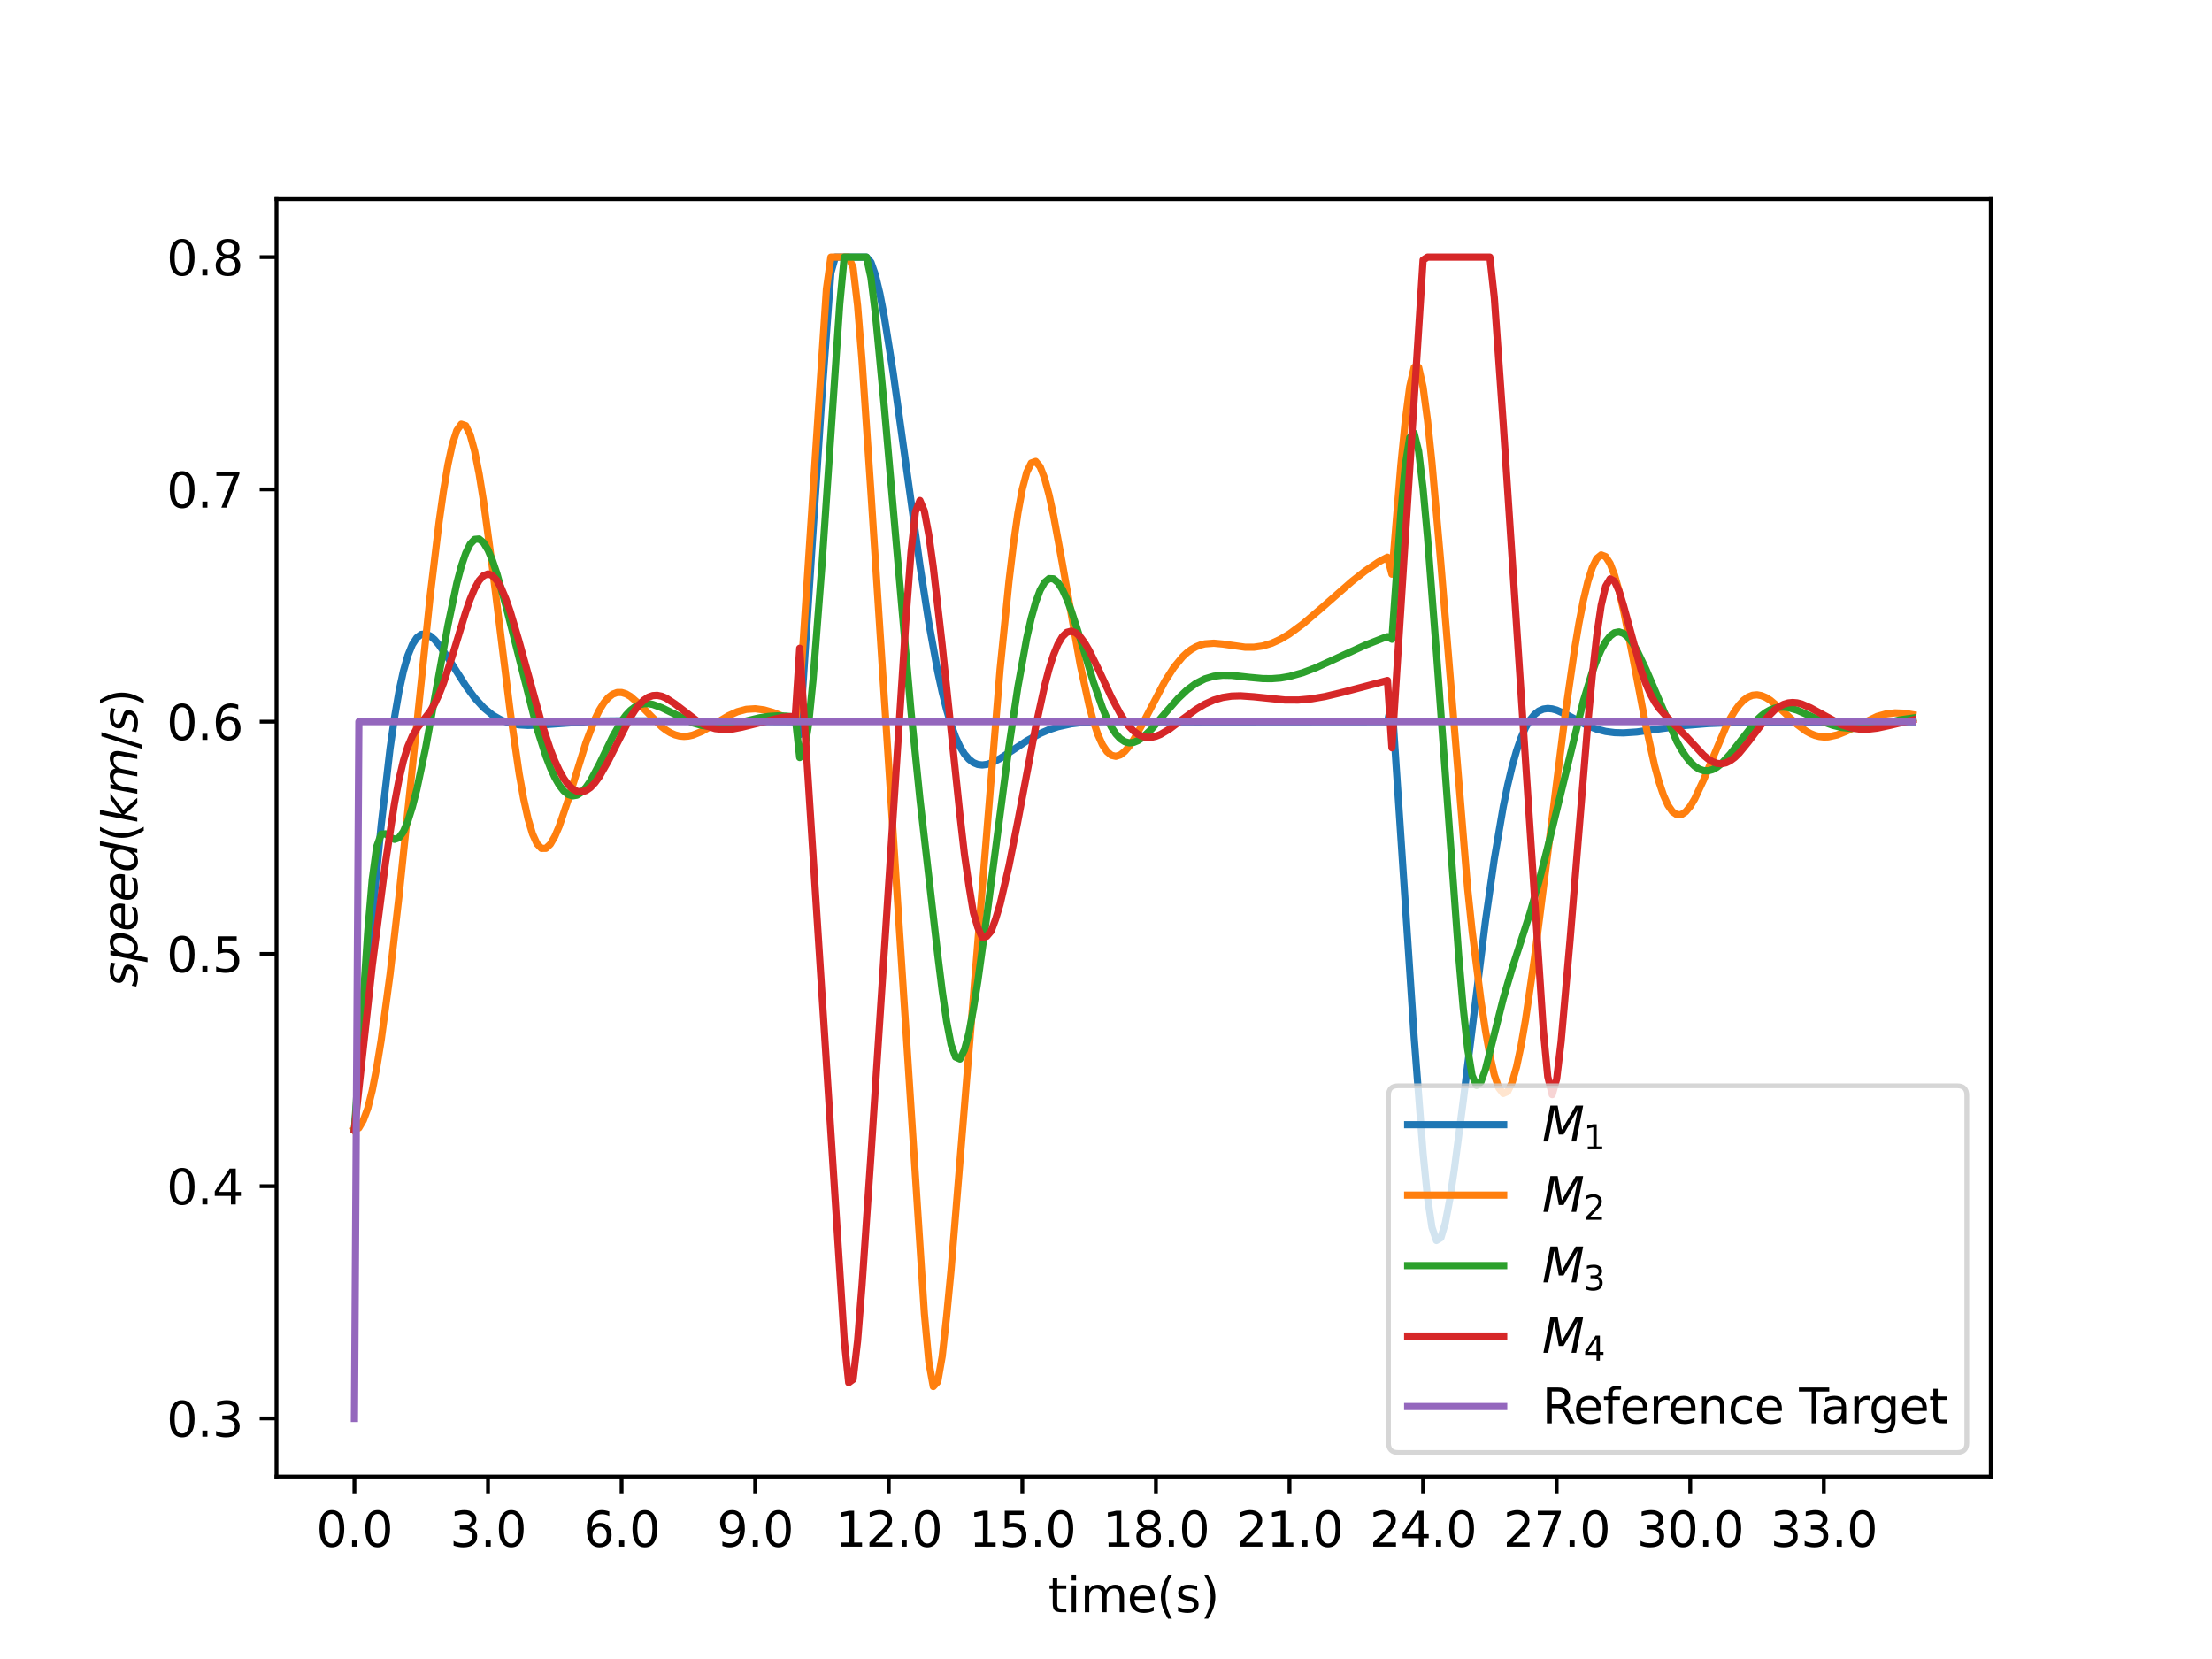 <?xml version="1.0" encoding="utf-8" standalone="no"?>
<!DOCTYPE svg PUBLIC "-//W3C//DTD SVG 1.1//EN"
  "http://www.w3.org/Graphics/SVG/1.1/DTD/svg11.dtd">
<svg xmlns:xlink="http://www.w3.org/1999/xlink" width="460.8pt" height="345.6pt" viewBox="0 0 460.8 345.6" xmlns="http://www.w3.org/2000/svg" version="1.1">
 <defs>
  <style type="text/css">*{stroke-linejoin: round; stroke-linecap: butt}</style>
 </defs>
 <g id="figure_1">
  <g id="patch_1">
   <path d="M 0 345.6 
L 460.8 345.6 
L 460.8 0 
L 0 0 
z
" style="fill: #ffffff"/>
  </g>
  <g id="axes_1">
   <g id="patch_2">
    <path d="M 57.6 307.584 
L 414.72 307.584 
L 414.72 41.472 
L 57.6 41.472 
z
" style="fill: #ffffff"/>
   </g>
   <g id="matplotlib.axis_1">
    <g id="xtick_1">
     <g id="line2d_1">
      <defs>
       <path id="m7078d4c9dd" d="M 0 0 
L 0 3.5 
" style="stroke: #000000; stroke-width: 0.8"/>
      </defs>
      <g>
       <use xlink:href="#m7078d4c9dd" x="73.833" y="307.584" style="stroke: #000000; stroke-width: 0.8"/>
      </g>
     </g>
     <g id="text_1">
      <!-- 0.0 -->
      <g transform="translate(65.881 322.182)scale(0.1 -0.1)">
       <defs>
        <path id="DejaVuSans-30" d="M 2034 4250 
Q 1547 4250 1301 3770 
Q 1056 3291 1056 2328 
Q 1056 1369 1301 889 
Q 1547 409 2034 409 
Q 2525 409 2770 889 
Q 3016 1369 3016 2328 
Q 3016 3291 2770 3770 
Q 2525 4250 2034 4250 
z
M 2034 4750 
Q 2819 4750 3233 4129 
Q 3647 3509 3647 2328 
Q 3647 1150 3233 529 
Q 2819 -91 2034 -91 
Q 1250 -91 836 529 
Q 422 1150 422 2328 
Q 422 3509 836 4129 
Q 1250 4750 2034 4750 
z
" transform="scale(0.016)"/>
        <path id="DejaVuSans-2e" d="M 684 794 
L 1344 794 
L 1344 0 
L 684 0 
L 684 794 
z
" transform="scale(0.016)"/>
       </defs>
       <use xlink:href="#DejaVuSans-30"/>
       <use xlink:href="#DejaVuSans-2e" x="63.623"/>
       <use xlink:href="#DejaVuSans-30" x="95.41"/>
      </g>
     </g>
    </g>
    <g id="xtick_2">
     <g id="line2d_2">
      <g>
       <use xlink:href="#m7078d4c9dd" x="101.66" y="307.584" style="stroke: #000000; stroke-width: 0.8"/>
      </g>
     </g>
     <g id="text_2">
      <!-- 3.0 -->
      <g transform="translate(93.709 322.182)scale(0.1 -0.1)">
       <defs>
        <path id="DejaVuSans-33" d="M 2597 2516 
Q 3050 2419 3304 2112 
Q 3559 1806 3559 1356 
Q 3559 666 3084 287 
Q 2609 -91 1734 -91 
Q 1441 -91 1130 -33 
Q 819 25 488 141 
L 488 750 
Q 750 597 1062 519 
Q 1375 441 1716 441 
Q 2309 441 2620 675 
Q 2931 909 2931 1356 
Q 2931 1769 2642 2001 
Q 2353 2234 1838 2234 
L 1294 2234 
L 1294 2753 
L 1863 2753 
Q 2328 2753 2575 2939 
Q 2822 3125 2822 3475 
Q 2822 3834 2567 4026 
Q 2313 4219 1838 4219 
Q 1578 4219 1281 4162 
Q 984 4106 628 3988 
L 628 4550 
Q 988 4650 1302 4700 
Q 1616 4750 1894 4750 
Q 2613 4750 3031 4423 
Q 3450 4097 3450 3541 
Q 3450 3153 3228 2886 
Q 3006 2619 2597 2516 
z
" transform="scale(0.016)"/>
       </defs>
       <use xlink:href="#DejaVuSans-33"/>
       <use xlink:href="#DejaVuSans-2e" x="63.623"/>
       <use xlink:href="#DejaVuSans-30" x="95.41"/>
      </g>
     </g>
    </g>
    <g id="xtick_3">
     <g id="line2d_3">
      <g>
       <use xlink:href="#m7078d4c9dd" x="129.488" y="307.584" style="stroke: #000000; stroke-width: 0.8"/>
      </g>
     </g>
     <g id="text_3">
      <!-- 6.0 -->
      <g transform="translate(121.536 322.182)scale(0.1 -0.1)">
       <defs>
        <path id="DejaVuSans-36" d="M 2113 2584 
Q 1688 2584 1439 2293 
Q 1191 2003 1191 1497 
Q 1191 994 1439 701 
Q 1688 409 2113 409 
Q 2538 409 2786 701 
Q 3034 994 3034 1497 
Q 3034 2003 2786 2293 
Q 2538 2584 2113 2584 
z
M 3366 4563 
L 3366 3988 
Q 3128 4100 2886 4159 
Q 2644 4219 2406 4219 
Q 1781 4219 1451 3797 
Q 1122 3375 1075 2522 
Q 1259 2794 1537 2939 
Q 1816 3084 2150 3084 
Q 2853 3084 3261 2657 
Q 3669 2231 3669 1497 
Q 3669 778 3244 343 
Q 2819 -91 2113 -91 
Q 1303 -91 875 529 
Q 447 1150 447 2328 
Q 447 3434 972 4092 
Q 1497 4750 2381 4750 
Q 2619 4750 2861 4703 
Q 3103 4656 3366 4563 
z
" transform="scale(0.016)"/>
       </defs>
       <use xlink:href="#DejaVuSans-36"/>
       <use xlink:href="#DejaVuSans-2e" x="63.623"/>
       <use xlink:href="#DejaVuSans-30" x="95.41"/>
      </g>
     </g>
    </g>
    <g id="xtick_4">
     <g id="line2d_4">
      <g>
       <use xlink:href="#m7078d4c9dd" x="157.315" y="307.584" style="stroke: #000000; stroke-width: 0.8"/>
      </g>
     </g>
     <g id="text_4">
      <!-- 9.0 -->
      <g transform="translate(149.364 322.182)scale(0.1 -0.1)">
       <defs>
        <path id="DejaVuSans-39" d="M 703 97 
L 703 672 
Q 941 559 1184 500 
Q 1428 441 1663 441 
Q 2288 441 2617 861 
Q 2947 1281 2994 2138 
Q 2813 1869 2534 1725 
Q 2256 1581 1919 1581 
Q 1219 1581 811 2004 
Q 403 2428 403 3163 
Q 403 3881 828 4315 
Q 1253 4750 1959 4750 
Q 2769 4750 3195 4129 
Q 3622 3509 3622 2328 
Q 3622 1225 3098 567 
Q 2575 -91 1691 -91 
Q 1453 -91 1209 -44 
Q 966 3 703 97 
z
M 1959 2075 
Q 2384 2075 2632 2365 
Q 2881 2656 2881 3163 
Q 2881 3666 2632 3958 
Q 2384 4250 1959 4250 
Q 1534 4250 1286 3958 
Q 1038 3666 1038 3163 
Q 1038 2656 1286 2365 
Q 1534 2075 1959 2075 
z
" transform="scale(0.016)"/>
       </defs>
       <use xlink:href="#DejaVuSans-39"/>
       <use xlink:href="#DejaVuSans-2e" x="63.623"/>
       <use xlink:href="#DejaVuSans-30" x="95.41"/>
      </g>
     </g>
    </g>
    <g id="xtick_5">
     <g id="line2d_5">
      <g>
       <use xlink:href="#m7078d4c9dd" x="185.143" y="307.584" style="stroke: #000000; stroke-width: 0.8"/>
      </g>
     </g>
     <g id="text_5">
      <!-- 12.0 -->
      <g transform="translate(174.01 322.182)scale(0.1 -0.1)">
       <defs>
        <path id="DejaVuSans-31" d="M 794 531 
L 1825 531 
L 1825 4091 
L 703 3866 
L 703 4441 
L 1819 4666 
L 2450 4666 
L 2450 531 
L 3481 531 
L 3481 0 
L 794 0 
L 794 531 
z
" transform="scale(0.016)"/>
        <path id="DejaVuSans-32" d="M 1228 531 
L 3431 531 
L 3431 0 
L 469 0 
L 469 531 
Q 828 903 1448 1529 
Q 2069 2156 2228 2338 
Q 2531 2678 2651 2914 
Q 2772 3150 2772 3378 
Q 2772 3750 2511 3984 
Q 2250 4219 1831 4219 
Q 1534 4219 1204 4116 
Q 875 4013 500 3803 
L 500 4441 
Q 881 4594 1212 4672 
Q 1544 4750 1819 4750 
Q 2544 4750 2975 4387 
Q 3406 4025 3406 3419 
Q 3406 3131 3298 2873 
Q 3191 2616 2906 2266 
Q 2828 2175 2409 1742 
Q 1991 1309 1228 531 
z
" transform="scale(0.016)"/>
       </defs>
       <use xlink:href="#DejaVuSans-31"/>
       <use xlink:href="#DejaVuSans-32" x="63.623"/>
       <use xlink:href="#DejaVuSans-2e" x="127.246"/>
       <use xlink:href="#DejaVuSans-30" x="159.033"/>
      </g>
     </g>
    </g>
    <g id="xtick_6">
     <g id="line2d_6">
      <g>
       <use xlink:href="#m7078d4c9dd" x="212.97" y="307.584" style="stroke: #000000; stroke-width: 0.8"/>
      </g>
     </g>
     <g id="text_6">
      <!-- 15.0 -->
      <g transform="translate(201.838 322.182)scale(0.1 -0.1)">
       <defs>
        <path id="DejaVuSans-35" d="M 691 4666 
L 3169 4666 
L 3169 4134 
L 1269 4134 
L 1269 2991 
Q 1406 3038 1543 3061 
Q 1681 3084 1819 3084 
Q 2600 3084 3056 2656 
Q 3513 2228 3513 1497 
Q 3513 744 3044 326 
Q 2575 -91 1722 -91 
Q 1428 -91 1123 -41 
Q 819 9 494 109 
L 494 744 
Q 775 591 1075 516 
Q 1375 441 1709 441 
Q 2250 441 2565 725 
Q 2881 1009 2881 1497 
Q 2881 1984 2565 2268 
Q 2250 2553 1709 2553 
Q 1456 2553 1204 2497 
Q 953 2441 691 2322 
L 691 4666 
z
" transform="scale(0.016)"/>
       </defs>
       <use xlink:href="#DejaVuSans-31"/>
       <use xlink:href="#DejaVuSans-35" x="63.623"/>
       <use xlink:href="#DejaVuSans-2e" x="127.246"/>
       <use xlink:href="#DejaVuSans-30" x="159.033"/>
      </g>
     </g>
    </g>
    <g id="xtick_7">
     <g id="line2d_7">
      <g>
       <use xlink:href="#m7078d4c9dd" x="240.798" y="307.584" style="stroke: #000000; stroke-width: 0.8"/>
      </g>
     </g>
     <g id="text_7">
      <!-- 18.0 -->
      <g transform="translate(229.665 322.182)scale(0.1 -0.1)">
       <defs>
        <path id="DejaVuSans-38" d="M 2034 2216 
Q 1584 2216 1326 1975 
Q 1069 1734 1069 1313 
Q 1069 891 1326 650 
Q 1584 409 2034 409 
Q 2484 409 2743 651 
Q 3003 894 3003 1313 
Q 3003 1734 2745 1975 
Q 2488 2216 2034 2216 
z
M 1403 2484 
Q 997 2584 770 2862 
Q 544 3141 544 3541 
Q 544 4100 942 4425 
Q 1341 4750 2034 4750 
Q 2731 4750 3128 4425 
Q 3525 4100 3525 3541 
Q 3525 3141 3298 2862 
Q 3072 2584 2669 2484 
Q 3125 2378 3379 2068 
Q 3634 1759 3634 1313 
Q 3634 634 3220 271 
Q 2806 -91 2034 -91 
Q 1263 -91 848 271 
Q 434 634 434 1313 
Q 434 1759 690 2068 
Q 947 2378 1403 2484 
z
M 1172 3481 
Q 1172 3119 1398 2916 
Q 1625 2713 2034 2713 
Q 2441 2713 2670 2916 
Q 2900 3119 2900 3481 
Q 2900 3844 2670 4047 
Q 2441 4250 2034 4250 
Q 1625 4250 1398 4047 
Q 1172 3844 1172 3481 
z
" transform="scale(0.016)"/>
       </defs>
       <use xlink:href="#DejaVuSans-31"/>
       <use xlink:href="#DejaVuSans-38" x="63.623"/>
       <use xlink:href="#DejaVuSans-2e" x="127.246"/>
       <use xlink:href="#DejaVuSans-30" x="159.033"/>
      </g>
     </g>
    </g>
    <g id="xtick_8">
     <g id="line2d_8">
      <g>
       <use xlink:href="#m7078d4c9dd" x="268.625" y="307.584" style="stroke: #000000; stroke-width: 0.8"/>
      </g>
     </g>
     <g id="text_8">
      <!-- 21.0 -->
      <g transform="translate(257.493 322.182)scale(0.1 -0.1)">
       <use xlink:href="#DejaVuSans-32"/>
       <use xlink:href="#DejaVuSans-31" x="63.623"/>
       <use xlink:href="#DejaVuSans-2e" x="127.246"/>
       <use xlink:href="#DejaVuSans-30" x="159.033"/>
      </g>
     </g>
    </g>
    <g id="xtick_9">
     <g id="line2d_9">
      <g>
       <use xlink:href="#m7078d4c9dd" x="296.453" y="307.584" style="stroke: #000000; stroke-width: 0.8"/>
      </g>
     </g>
     <g id="text_9">
      <!-- 24.0 -->
      <g transform="translate(285.32 322.182)scale(0.1 -0.1)">
       <defs>
        <path id="DejaVuSans-34" d="M 2419 4116 
L 825 1625 
L 2419 1625 
L 2419 4116 
z
M 2253 4666 
L 3047 4666 
L 3047 1625 
L 3713 1625 
L 3713 1100 
L 3047 1100 
L 3047 0 
L 2419 0 
L 2419 1100 
L 313 1100 
L 313 1709 
L 2253 4666 
z
" transform="scale(0.016)"/>
       </defs>
       <use xlink:href="#DejaVuSans-32"/>
       <use xlink:href="#DejaVuSans-34" x="63.623"/>
       <use xlink:href="#DejaVuSans-2e" x="127.246"/>
       <use xlink:href="#DejaVuSans-30" x="159.033"/>
      </g>
     </g>
    </g>
    <g id="xtick_10">
     <g id="line2d_10">
      <g>
       <use xlink:href="#m7078d4c9dd" x="324.281" y="307.584" style="stroke: #000000; stroke-width: 0.8"/>
      </g>
     </g>
     <g id="text_10">
      <!-- 27.0 -->
      <g transform="translate(313.148 322.182)scale(0.1 -0.1)">
       <defs>
        <path id="DejaVuSans-37" d="M 525 4666 
L 3525 4666 
L 3525 4397 
L 1831 0 
L 1172 0 
L 2766 4134 
L 525 4134 
L 525 4666 
z
" transform="scale(0.016)"/>
       </defs>
       <use xlink:href="#DejaVuSans-32"/>
       <use xlink:href="#DejaVuSans-37" x="63.623"/>
       <use xlink:href="#DejaVuSans-2e" x="127.246"/>
       <use xlink:href="#DejaVuSans-30" x="159.033"/>
      </g>
     </g>
    </g>
    <g id="xtick_11">
     <g id="line2d_11">
      <g>
       <use xlink:href="#m7078d4c9dd" x="352.108" y="307.584" style="stroke: #000000; stroke-width: 0.8"/>
      </g>
     </g>
     <g id="text_11">
      <!-- 30.0 -->
      <g transform="translate(340.975 322.182)scale(0.1 -0.1)">
       <use xlink:href="#DejaVuSans-33"/>
       <use xlink:href="#DejaVuSans-30" x="63.623"/>
       <use xlink:href="#DejaVuSans-2e" x="127.246"/>
       <use xlink:href="#DejaVuSans-30" x="159.033"/>
      </g>
     </g>
    </g>
    <g id="xtick_12">
     <g id="line2d_12">
      <g>
       <use xlink:href="#m7078d4c9dd" x="379.936" y="307.584" style="stroke: #000000; stroke-width: 0.8"/>
      </g>
     </g>
     <g id="text_12">
      <!-- 33.0 -->
      <g transform="translate(368.803 322.182)scale(0.1 -0.1)">
       <use xlink:href="#DejaVuSans-33"/>
       <use xlink:href="#DejaVuSans-33" x="63.623"/>
       <use xlink:href="#DejaVuSans-2e" x="127.246"/>
       <use xlink:href="#DejaVuSans-30" x="159.033"/>
      </g>
     </g>
    </g>
    <g id="text_13">
     <!-- time(s) -->
     <g transform="translate(218.358 335.861)scale(0.1 -0.1)">
      <defs>
       <path id="DejaVuSans-74" d="M 1172 4494 
L 1172 3500 
L 2356 3500 
L 2356 3053 
L 1172 3053 
L 1172 1153 
Q 1172 725 1289 603 
Q 1406 481 1766 481 
L 2356 481 
L 2356 0 
L 1766 0 
Q 1100 0 847 248 
Q 594 497 594 1153 
L 594 3053 
L 172 3053 
L 172 3500 
L 594 3500 
L 594 4494 
L 1172 4494 
z
" transform="scale(0.016)"/>
       <path id="DejaVuSans-69" d="M 603 3500 
L 1178 3500 
L 1178 0 
L 603 0 
L 603 3500 
z
M 603 4863 
L 1178 4863 
L 1178 4134 
L 603 4134 
L 603 4863 
z
" transform="scale(0.016)"/>
       <path id="DejaVuSans-6d" d="M 3328 2828 
Q 3544 3216 3844 3400 
Q 4144 3584 4550 3584 
Q 5097 3584 5394 3201 
Q 5691 2819 5691 2113 
L 5691 0 
L 5113 0 
L 5113 2094 
Q 5113 2597 4934 2840 
Q 4756 3084 4391 3084 
Q 3944 3084 3684 2787 
Q 3425 2491 3425 1978 
L 3425 0 
L 2847 0 
L 2847 2094 
Q 2847 2600 2669 2842 
Q 2491 3084 2119 3084 
Q 1678 3084 1418 2786 
Q 1159 2488 1159 1978 
L 1159 0 
L 581 0 
L 581 3500 
L 1159 3500 
L 1159 2956 
Q 1356 3278 1631 3431 
Q 1906 3584 2284 3584 
Q 2666 3584 2933 3390 
Q 3200 3197 3328 2828 
z
" transform="scale(0.016)"/>
       <path id="DejaVuSans-65" d="M 3597 1894 
L 3597 1613 
L 953 1613 
Q 991 1019 1311 708 
Q 1631 397 2203 397 
Q 2534 397 2845 478 
Q 3156 559 3463 722 
L 3463 178 
Q 3153 47 2828 -22 
Q 2503 -91 2169 -91 
Q 1331 -91 842 396 
Q 353 884 353 1716 
Q 353 2575 817 3079 
Q 1281 3584 2069 3584 
Q 2775 3584 3186 3129 
Q 3597 2675 3597 1894 
z
M 3022 2063 
Q 3016 2534 2758 2815 
Q 2500 3097 2075 3097 
Q 1594 3097 1305 2825 
Q 1016 2553 972 2059 
L 3022 2063 
z
" transform="scale(0.016)"/>
       <path id="DejaVuSans-28" d="M 1984 4856 
Q 1566 4138 1362 3434 
Q 1159 2731 1159 2009 
Q 1159 1288 1364 580 
Q 1569 -128 1984 -844 
L 1484 -844 
Q 1016 -109 783 600 
Q 550 1309 550 2009 
Q 550 2706 781 3412 
Q 1013 4119 1484 4856 
L 1984 4856 
z
" transform="scale(0.016)"/>
       <path id="DejaVuSans-73" d="M 2834 3397 
L 2834 2853 
Q 2591 2978 2328 3040 
Q 2066 3103 1784 3103 
Q 1356 3103 1142 2972 
Q 928 2841 928 2578 
Q 928 2378 1081 2264 
Q 1234 2150 1697 2047 
L 1894 2003 
Q 2506 1872 2764 1633 
Q 3022 1394 3022 966 
Q 3022 478 2636 193 
Q 2250 -91 1575 -91 
Q 1294 -91 989 -36 
Q 684 19 347 128 
L 347 722 
Q 666 556 975 473 
Q 1284 391 1588 391 
Q 1994 391 2212 530 
Q 2431 669 2431 922 
Q 2431 1156 2273 1281 
Q 2116 1406 1581 1522 
L 1381 1569 
Q 847 1681 609 1914 
Q 372 2147 372 2553 
Q 372 3047 722 3315 
Q 1072 3584 1716 3584 
Q 2034 3584 2315 3537 
Q 2597 3491 2834 3397 
z
" transform="scale(0.016)"/>
       <path id="DejaVuSans-29" d="M 513 4856 
L 1013 4856 
Q 1481 4119 1714 3412 
Q 1947 2706 1947 2009 
Q 1947 1309 1714 600 
Q 1481 -109 1013 -844 
L 513 -844 
Q 928 -128 1133 580 
Q 1338 1288 1338 2009 
Q 1338 2731 1133 3434 
Q 928 4138 513 4856 
z
" transform="scale(0.016)"/>
      </defs>
      <use xlink:href="#DejaVuSans-74"/>
      <use xlink:href="#DejaVuSans-69" x="39.209"/>
      <use xlink:href="#DejaVuSans-6d" x="66.992"/>
      <use xlink:href="#DejaVuSans-65" x="164.404"/>
      <use xlink:href="#DejaVuSans-28" x="225.928"/>
      <use xlink:href="#DejaVuSans-73" x="264.941"/>
      <use xlink:href="#DejaVuSans-29" x="317.041"/>
     </g>
    </g>
   </g>
   <g id="matplotlib.axis_2">
    <g id="ytick_1">
     <g id="line2d_13">
      <defs>
       <path id="ma932ebcfdd" d="M 0 0 
L -3.5 0 
" style="stroke: #000000; stroke-width: 0.8"/>
      </defs>
      <g>
       <use xlink:href="#ma932ebcfdd" x="57.6" y="295.488" style="stroke: #000000; stroke-width: 0.8"/>
      </g>
     </g>
     <g id="text_14">
      <!-- 0.3 -->
      <g transform="translate(34.697 299.287)scale(0.1 -0.1)">
       <use xlink:href="#DejaVuSans-30"/>
       <use xlink:href="#DejaVuSans-2e" x="63.623"/>
       <use xlink:href="#DejaVuSans-33" x="95.41"/>
      </g>
     </g>
    </g>
    <g id="ytick_2">
     <g id="line2d_14">
      <g>
       <use xlink:href="#ma932ebcfdd" x="57.6" y="247.104" style="stroke: #000000; stroke-width: 0.8"/>
      </g>
     </g>
     <g id="text_15">
      <!-- 0.4 -->
      <g transform="translate(34.697 250.903)scale(0.1 -0.1)">
       <use xlink:href="#DejaVuSans-30"/>
       <use xlink:href="#DejaVuSans-2e" x="63.623"/>
       <use xlink:href="#DejaVuSans-34" x="95.41"/>
      </g>
     </g>
    </g>
    <g id="ytick_3">
     <g id="line2d_15">
      <g>
       <use xlink:href="#ma932ebcfdd" x="57.6" y="198.72" style="stroke: #000000; stroke-width: 0.8"/>
      </g>
     </g>
     <g id="text_16">
      <!-- 0.5 -->
      <g transform="translate(34.697 202.519)scale(0.1 -0.1)">
       <use xlink:href="#DejaVuSans-30"/>
       <use xlink:href="#DejaVuSans-2e" x="63.623"/>
       <use xlink:href="#DejaVuSans-35" x="95.41"/>
      </g>
     </g>
    </g>
    <g id="ytick_4">
     <g id="line2d_16">
      <g>
       <use xlink:href="#ma932ebcfdd" x="57.6" y="150.336" style="stroke: #000000; stroke-width: 0.8"/>
      </g>
     </g>
     <g id="text_17">
      <!-- 0.6 -->
      <g transform="translate(34.697 154.135)scale(0.1 -0.1)">
       <use xlink:href="#DejaVuSans-30"/>
       <use xlink:href="#DejaVuSans-2e" x="63.623"/>
       <use xlink:href="#DejaVuSans-36" x="95.41"/>
      </g>
     </g>
    </g>
    <g id="ytick_5">
     <g id="line2d_17">
      <g>
       <use xlink:href="#ma932ebcfdd" x="57.6" y="101.952" style="stroke: #000000; stroke-width: 0.8"/>
      </g>
     </g>
     <g id="text_18">
      <!-- 0.7 -->
      <g transform="translate(34.697 105.751)scale(0.1 -0.1)">
       <use xlink:href="#DejaVuSans-30"/>
       <use xlink:href="#DejaVuSans-2e" x="63.623"/>
       <use xlink:href="#DejaVuSans-37" x="95.41"/>
      </g>
     </g>
    </g>
    <g id="ytick_6">
     <g id="line2d_18">
      <g>
       <use xlink:href="#ma932ebcfdd" x="57.6" y="53.568" style="stroke: #000000; stroke-width: 0.8"/>
      </g>
     </g>
     <g id="text_19">
      <!-- 0.8 -->
      <g transform="translate(34.697 57.367)scale(0.1 -0.1)">
       <use xlink:href="#DejaVuSans-30"/>
       <use xlink:href="#DejaVuSans-2e" x="63.623"/>
       <use xlink:href="#DejaVuSans-38" x="95.41"/>
      </g>
     </g>
    </g>
    <g id="text_20">
     <!-- $speed (km/s)$ -->
     <g transform="translate(28.597 205.628)rotate(-90)scale(0.1 -0.1)">
      <defs>
       <path id="DejaVuSans-Oblique-73" d="M 3200 3397 
L 3091 2853 
Q 2863 2978 2609 3040 
Q 2356 3103 2088 3103 
Q 1634 3103 1373 2948 
Q 1113 2794 1113 2528 
Q 1113 2219 1719 2053 
Q 1766 2041 1788 2034 
L 1972 1978 
Q 2547 1819 2739 1644 
Q 2931 1469 2931 1166 
Q 2931 609 2489 259 
Q 2047 -91 1331 -91 
Q 1053 -91 747 -37 
Q 441 16 72 128 
L 184 722 
Q 500 559 806 475 
Q 1113 391 1394 391 
Q 1816 391 2080 572 
Q 2344 753 2344 1031 
Q 2344 1331 1650 1516 
L 1591 1531 
L 1394 1581 
Q 956 1697 753 1886 
Q 550 2075 550 2369 
Q 550 2928 970 3256 
Q 1391 3584 2113 3584 
Q 2397 3584 2667 3537 
Q 2938 3491 3200 3397 
z
" transform="scale(0.016)"/>
       <path id="DejaVuSans-Oblique-70" d="M 3175 2156 
Q 3175 2616 2975 2859 
Q 2775 3103 2400 3103 
Q 2144 3103 1911 2972 
Q 1678 2841 1497 2591 
Q 1319 2344 1212 1994 
Q 1106 1644 1106 1300 
Q 1106 863 1306 627 
Q 1506 391 1875 391 
Q 2147 391 2380 519 
Q 2613 647 2778 891 
Q 2956 1147 3065 1494 
Q 3175 1841 3175 2156 
z
M 1394 2969 
Q 1625 3272 1939 3428 
Q 2253 3584 2638 3584 
Q 3175 3584 3472 3232 
Q 3769 2881 3769 2247 
Q 3769 1728 3584 1258 
Q 3400 788 3053 416 
Q 2822 169 2531 39 
Q 2241 -91 1919 -91 
Q 1547 -91 1294 64 
Q 1041 219 916 525 
L 556 -1331 
L -19 -1331 
L 922 3500 
L 1497 3500 
L 1394 2969 
z
" transform="scale(0.016)"/>
       <path id="DejaVuSans-Oblique-65" d="M 3078 2063 
Q 3088 2113 3092 2166 
Q 3097 2219 3097 2272 
Q 3097 2653 2873 2875 
Q 2650 3097 2266 3097 
Q 1838 3097 1509 2826 
Q 1181 2556 1013 2059 
L 3078 2063 
z
M 3578 1613 
L 903 1613 
Q 884 1494 878 1425 
Q 872 1356 872 1306 
Q 872 872 1139 634 
Q 1406 397 1894 397 
Q 2269 397 2603 481 
Q 2938 566 3225 728 
L 3116 159 
Q 2806 34 2476 -28 
Q 2147 -91 1806 -91 
Q 1078 -91 686 257 
Q 294 606 294 1247 
Q 294 1794 489 2264 
Q 684 2734 1063 3103 
Q 1306 3334 1642 3459 
Q 1978 3584 2356 3584 
Q 2950 3584 3301 3228 
Q 3653 2872 3653 2272 
Q 3653 2128 3634 1964 
Q 3616 1800 3578 1613 
z
" transform="scale(0.016)"/>
       <path id="DejaVuSans-Oblique-64" d="M 2675 525 
Q 2444 222 2128 65 
Q 1813 -91 1428 -91 
Q 903 -91 598 267 
Q 294 625 294 1247 
Q 294 1766 478 2236 
Q 663 2706 1013 3078 
Q 1244 3325 1534 3454 
Q 1825 3584 2144 3584 
Q 2481 3584 2739 3421 
Q 2997 3259 3138 2956 
L 3513 4863 
L 4091 4863 
L 3144 0 
L 2566 0 
L 2675 525 
z
M 891 1350 
Q 891 897 1095 644 
Q 1300 391 1663 391 
Q 1931 391 2161 520 
Q 2391 650 2566 903 
Q 2750 1166 2856 1509 
Q 2963 1853 2963 2188 
Q 2963 2622 2758 2865 
Q 2553 3109 2194 3109 
Q 1922 3109 1687 2981 
Q 1453 2853 1288 2613 
Q 1106 2353 998 2009 
Q 891 1666 891 1350 
z
" transform="scale(0.016)"/>
       <path id="DejaVuSans-Oblique-6b" d="M 1172 4863 
L 1747 4863 
L 1197 2028 
L 3169 3500 
L 3916 3500 
L 1716 1825 
L 3322 0 
L 2625 0 
L 1131 1709 
L 800 0 
L 225 0 
L 1172 4863 
z
" transform="scale(0.016)"/>
       <path id="DejaVuSans-Oblique-6d" d="M 5747 2113 
L 5338 0 
L 4763 0 
L 5166 2094 
Q 5191 2228 5203 2325 
Q 5216 2422 5216 2491 
Q 5216 2772 5059 2928 
Q 4903 3084 4622 3084 
Q 4203 3084 3875 2770 
Q 3547 2456 3450 1953 
L 3066 0 
L 2491 0 
L 2900 2094 
Q 2925 2209 2937 2307 
Q 2950 2406 2950 2484 
Q 2950 2769 2794 2926 
Q 2638 3084 2363 3084 
Q 1938 3084 1609 2770 
Q 1281 2456 1184 1953 
L 800 0 
L 225 0 
L 909 3500 
L 1484 3500 
L 1375 2956 
Q 1609 3263 1923 3423 
Q 2238 3584 2597 3584 
Q 2978 3584 3223 3384 
Q 3469 3184 3519 2828 
Q 3781 3197 4126 3390 
Q 4472 3584 4856 3584 
Q 5306 3584 5551 3325 
Q 5797 3066 5797 2591 
Q 5797 2488 5784 2364 
Q 5772 2241 5747 2113 
z
" transform="scale(0.016)"/>
       <path id="DejaVuSans-2f" d="M 1625 4666 
L 2156 4666 
L 531 -594 
L 0 -594 
L 1625 4666 
z
" transform="scale(0.016)"/>
      </defs>
      <use xlink:href="#DejaVuSans-Oblique-73" transform="translate(0 0.016)"/>
      <use xlink:href="#DejaVuSans-Oblique-70" transform="translate(52.1 0.016)"/>
      <use xlink:href="#DejaVuSans-Oblique-65" transform="translate(115.576 0.016)"/>
      <use xlink:href="#DejaVuSans-Oblique-65" transform="translate(177.1 0.016)"/>
      <use xlink:href="#DejaVuSans-Oblique-64" transform="translate(238.623 0.016)"/>
      <use xlink:href="#DejaVuSans-28" transform="translate(302.1 0.016)"/>
      <use xlink:href="#DejaVuSans-Oblique-6b" transform="translate(341.113 0.016)"/>
      <use xlink:href="#DejaVuSans-Oblique-6d" transform="translate(399.023 0.016)"/>
      <use xlink:href="#DejaVuSans-2f" transform="translate(496.436 0.016)"/>
      <use xlink:href="#DejaVuSans-Oblique-73" transform="translate(530.127 0.016)"/>
      <use xlink:href="#DejaVuSans-29" transform="translate(582.227 0.016)"/>
     </g>
    </g>
   </g>
   <g id="line2d_19">
    <path d="M 73.833 235.364 
L 77.543 191.266 
L 79.398 171.93 
L 81.253 155.926 
L 82.181 149.455 
L 83.109 144.08 
L 84.036 139.799 
L 84.964 136.561 
L 85.891 134.282 
L 86.819 132.853 
L 87.746 132.155 
L 88.674 132.065 
L 89.602 132.469 
L 90.529 133.259 
L 91.457 134.338 
L 93.312 137.032 
L 97.022 142.866 
L 98.878 145.378 
L 100.733 147.417 
L 102.588 148.951 
L 104.443 150.011 
L 106.298 150.667 
L 108.153 151.006 
L 110.009 151.114 
L 112.791 151.014 
L 123.922 150.221 
L 129.488 150.166 
L 165.664 150.333 
L 166.591 153.068 
L 171.229 82.394 
L 173.084 56.846 
L 174.012 53.568 
L 180.505 53.568 
L 181.433 54.634 
L 182.36 57.266 
L 183.288 61.137 
L 184.215 65.972 
L 186.07 77.651 
L 188.853 97.701 
L 191.636 117.747 
L 193.491 129.748 
L 195.346 139.917 
L 196.274 144.184 
L 197.201 147.872 
L 198.129 150.98 
L 199.057 153.526 
L 199.984 155.541 
L 200.912 157.068 
L 201.839 158.159 
L 202.767 158.868 
L 203.695 159.25 
L 204.622 159.359 
L 205.55 159.246 
L 206.477 158.958 
L 208.332 158.018 
L 211.115 156.174 
L 213.898 154.331 
L 216.681 152.799 
L 218.536 152.007 
L 220.391 151.398 
L 223.174 150.786 
L 225.957 150.454 
L 229.667 150.291 
L 236.16 150.32 
L 249.146 150.375 
L 286.25 150.335 
L 289.032 150.336 
L 289.96 146.268 
L 294.598 216.126 
L 296.453 240.204 
L 297.381 249.472 
L 298.308 255.705 
L 299.236 258.415 
L 300.163 257.858 
L 301.091 254.754 
L 302.018 249.851 
L 302.946 243.741 
L 304.801 229.478 
L 309.439 191.964 
L 311.294 178.948 
L 313.15 168.068 
L 314.077 163.541 
L 315.005 159.645 
L 315.932 156.374 
L 316.86 153.704 
L 317.787 151.596 
L 318.715 150.002 
L 319.643 148.864 
L 320.57 148.124 
L 321.498 147.719 
L 322.425 147.59 
L 323.353 147.68 
L 324.281 147.936 
L 326.136 148.768 
L 330.774 151.192 
L 332.629 151.9 
L 334.484 152.373 
L 336.339 152.62 
L 338.194 152.673 
L 340.977 152.49 
L 345.615 151.853 
L 351.18 151.116 
L 355.818 150.733 
L 361.384 150.517 
L 371.587 150.418 
L 398.487 150.345 
L 398.487 150.345 
" clip-path="url(#p567ff51c6d)" style="fill: none; stroke: #1f77b4; stroke-width: 1.5; stroke-linecap: square"/>
   </g>
   <g id="line2d_20">
    <path d="M 73.833 235.364 
L 74.76 234.956 
L 75.688 233.372 
L 76.615 230.88 
L 77.543 227.154 
L 78.471 222.427 
L 79.398 216.717 
L 81.253 202.944 
L 83.109 186.772 
L 85.891 159.941 
L 89.602 124.245 
L 91.457 108.82 
L 92.384 102.283 
L 93.312 96.785 
L 94.24 92.518 
L 95.167 89.663 
L 96.095 88.356 
L 97.022 88.667 
L 97.95 90.575 
L 98.878 93.975 
L 99.805 98.682 
L 100.733 104.47 
L 102.588 118.291 
L 106.298 148.353 
L 108.153 161.185 
L 109.081 166.389 
L 110.009 170.597 
L 110.936 173.73 
L 111.864 175.764 
L 112.791 176.734 
L 113.719 176.725 
L 114.646 175.856 
L 115.574 174.264 
L 116.502 172.098 
L 118.357 166.62 
L 122.067 154.686 
L 123.922 149.851 
L 124.85 147.952 
L 125.777 146.441 
L 126.705 145.329 
L 127.633 144.61 
L 128.56 144.264 
L 129.488 144.257 
L 130.415 144.549 
L 131.343 145.09 
L 133.198 146.706 
L 137.836 151.405 
L 138.764 152.113 
L 139.691 152.676 
L 140.619 153.083 
L 141.546 153.328 
L 142.474 153.412 
L 143.402 153.344 
L 144.329 153.137 
L 146.184 152.384 
L 148.039 151.33 
L 151.75 149.102 
L 153.605 148.268 
L 155.46 147.77 
L 157.315 147.65 
L 159.17 147.888 
L 161.026 148.415 
L 163.808 149.52 
L 165.664 150.297 
L 166.591 144.608 
L 171.229 74.167 
L 172.157 60.211 
L 173.084 53.568 
L 176.795 53.568 
L 177.722 55.767 
L 178.65 63.65 
L 179.577 75.113 
L 181.433 102.578 
L 192.564 273.646 
L 193.491 283.71 
L 194.419 288.841 
L 195.346 287.846 
L 196.274 282.562 
L 197.201 274.171 
L 198.129 264.521 
L 200.912 230.51 
L 208.332 139.437 
L 210.188 121.088 
L 211.115 113.389 
L 212.043 106.919 
L 212.97 101.869 
L 213.898 98.363 
L 214.826 96.459 
L 215.753 96.123 
L 216.681 97.241 
L 217.608 99.63 
L 218.536 103.074 
L 219.463 107.339 
L 221.319 117.436 
L 225.029 138.484 
L 226.884 146.99 
L 227.812 150.371 
L 228.739 153.098 
L 229.667 155.158 
L 230.594 156.56 
L 231.522 157.341 
L 232.45 157.553 
L 233.377 157.261 
L 234.305 156.537 
L 235.232 155.457 
L 236.16 154.094 
L 238.015 150.801 
L 242.653 141.958 
L 244.508 139.06 
L 246.363 136.812 
L 247.291 135.95 
L 248.219 135.261 
L 249.146 134.737 
L 250.074 134.365 
L 251.001 134.13 
L 252.857 133.995 
L 254.712 134.163 
L 259.35 134.819 
L 261.205 134.826 
L 263.06 134.563 
L 264.915 134.004 
L 266.77 133.153 
L 268.625 132.042 
L 271.408 129.99 
L 275.119 126.819 
L 281.612 121.124 
L 284.394 118.934 
L 287.177 117.061 
L 289.032 116.071 
L 289.96 119.606 
L 291.815 96.955 
L 292.743 87.652 
L 293.67 80.537 
L 294.598 76.522 
L 295.525 76.504 
L 296.453 80.614 
L 297.381 87.58 
L 298.308 96.437 
L 300.163 117.462 
L 305.729 185.037 
L 306.656 193.856 
L 308.512 208.477 
L 309.439 214.625 
L 310.367 219.858 
L 311.294 223.934 
L 312.222 226.633 
L 313.15 227.798 
L 314.077 227.393 
L 315.005 225.487 
L 315.932 222.237 
L 316.86 217.836 
L 317.787 212.491 
L 319.643 199.727 
L 322.425 177.739 
L 326.136 148.244 
L 327.991 135.403 
L 328.918 129.864 
L 329.846 125.078 
L 330.774 121.164 
L 331.701 118.229 
L 332.629 116.358 
L 333.556 115.598 
L 334.484 115.956 
L 335.412 117.386 
L 336.339 119.799 
L 337.267 123.063 
L 338.194 127.022 
L 340.049 136.321 
L 342.832 151.052 
L 344.687 159.5 
L 345.615 162.918 
L 346.543 165.681 
L 347.47 167.741 
L 348.398 169.081 
L 349.325 169.718 
L 350.253 169.698 
L 351.18 169.087 
L 352.108 167.965 
L 353.036 166.422 
L 354.891 162.452 
L 359.529 151.454 
L 360.456 149.651 
L 361.384 148.101 
L 362.311 146.833 
L 363.239 145.863 
L 364.167 145.198 
L 365.094 144.83 
L 366.022 144.743 
L 366.949 144.913 
L 367.877 145.306 
L 368.805 145.885 
L 370.66 147.435 
L 374.37 150.926 
L 376.225 152.303 
L 377.153 152.814 
L 378.08 153.192 
L 379.008 153.431 
L 379.936 153.533 
L 380.863 153.505 
L 382.718 153.105 
L 384.574 152.357 
L 391.067 149.231 
L 392.922 148.723 
L 394.777 148.509 
L 396.632 148.579 
L 398.487 148.886 
L 398.487 148.886 
" clip-path="url(#p567ff51c6d)" style="fill: none; stroke: #ff7f0e; stroke-width: 1.5; stroke-linecap: square"/>
   </g>
   <g id="line2d_21">
    <path d="M 73.833 235.364 
L 76.615 194.008 
L 77.543 183.19 
L 78.471 176.367 
L 79.398 173.788 
L 80.326 173.703 
L 81.253 174.41 
L 82.181 174.853 
L 83.109 174.517 
L 84.036 173.242 
L 84.964 171.069 
L 85.891 168.115 
L 86.819 164.507 
L 88.674 155.771 
L 91.457 140.457 
L 93.312 130.252 
L 95.167 121.455 
L 96.095 117.958 
L 97.022 115.228 
L 97.95 113.349 
L 98.878 112.367 
L 99.805 112.279 
L 100.733 113.038 
L 101.66 114.565 
L 102.588 116.754 
L 103.515 119.486 
L 105.371 126.115 
L 111.864 151.733 
L 113.719 157.52 
L 114.646 159.918 
L 115.574 161.941 
L 116.502 163.56 
L 117.429 164.754 
L 118.357 165.503 
L 119.284 165.799 
L 120.212 165.64 
L 121.14 165.043 
L 122.067 164.039 
L 122.995 162.682 
L 124.85 159.204 
L 127.633 153.441 
L 129.488 150.218 
L 130.415 148.964 
L 131.343 147.981 
L 132.271 147.27 
L 133.198 146.818 
L 134.126 146.602 
L 135.053 146.591 
L 135.981 146.749 
L 137.836 147.429 
L 144.329 150.597 
L 146.184 151.119 
L 148.039 151.357 
L 149.895 151.323 
L 151.75 151.063 
L 154.533 150.412 
L 158.243 149.523 
L 160.098 149.242 
L 161.953 149.128 
L 163.808 149.185 
L 165.664 149.39 
L 166.591 157.806 
L 167.519 156.628 
L 168.446 150.864 
L 169.374 141.618 
L 171.229 117.714 
L 174.939 63.305 
L 175.867 53.568 
L 180.505 53.568 
L 181.433 57.834 
L 182.36 65.368 
L 184.215 84.735 
L 189.781 148.234 
L 191.636 166.461 
L 195.346 198.894 
L 196.274 206.412 
L 197.201 212.805 
L 198.129 217.63 
L 199.057 220.205 
L 199.984 220.615 
L 200.912 218.706 
L 201.839 215.238 
L 202.767 210.227 
L 203.695 204.464 
L 205.55 190.976 
L 210.188 155.475 
L 212.043 143.096 
L 213.898 132.865 
L 214.826 128.766 
L 215.753 125.442 
L 216.681 122.95 
L 217.608 121.315 
L 218.536 120.533 
L 219.463 120.568 
L 220.391 121.352 
L 221.319 122.798 
L 222.246 124.799 
L 223.174 127.245 
L 225.029 133.006 
L 227.812 142.162 
L 229.667 147.471 
L 230.594 149.66 
L 231.522 151.474 
L 232.45 152.887 
L 233.377 153.893 
L 234.305 154.504 
L 235.232 154.745 
L 236.16 154.654 
L 237.088 154.275 
L 238.015 153.658 
L 239.87 151.902 
L 242.653 148.641 
L 245.436 145.472 
L 247.291 143.718 
L 249.146 142.358 
L 251.001 141.417 
L 252.857 140.871 
L 254.712 140.658 
L 256.567 140.691 
L 260.277 141.103 
L 263.06 141.359 
L 264.915 141.377 
L 266.77 141.232 
L 268.625 140.913 
L 271.408 140.132 
L 274.191 139.064 
L 278.829 136.948 
L 284.394 134.403 
L 288.105 132.948 
L 289.032 132.634 
L 289.96 133.166 
L 291.815 106.916 
L 292.743 96.941 
L 293.67 91.153 
L 294.598 90.242 
L 295.525 93.983 
L 296.453 101.805 
L 297.381 111.977 
L 299.236 135.922 
L 303.874 199.097 
L 304.801 209.814 
L 305.729 218.438 
L 306.656 224.023 
L 307.584 226.141 
L 308.512 225.378 
L 309.439 222.801 
L 311.294 215.436 
L 313.15 208.041 
L 315.005 201.737 
L 318.715 190.252 
L 320.57 183.715 
L 322.425 176.427 
L 329.846 146.023 
L 331.701 139.992 
L 332.629 137.479 
L 333.556 135.365 
L 334.484 133.694 
L 335.412 132.503 
L 336.339 131.812 
L 337.267 131.628 
L 338.194 131.937 
L 339.122 132.708 
L 340.049 133.894 
L 340.977 135.436 
L 342.832 139.322 
L 349.325 154.489 
L 350.253 156.146 
L 351.18 157.567 
L 352.108 158.729 
L 353.036 159.617 
L 353.963 160.222 
L 354.891 160.539 
L 355.818 160.571 
L 356.746 160.326 
L 357.674 159.823 
L 358.601 159.086 
L 360.456 157.06 
L 366.022 149.956 
L 366.949 149.09 
L 367.877 148.391 
L 368.805 147.869 
L 369.732 147.521 
L 370.66 147.339 
L 371.587 147.31 
L 372.515 147.415 
L 374.37 147.937 
L 377.153 149.161 
L 379.936 150.429 
L 381.791 151.097 
L 383.646 151.542 
L 385.501 151.737 
L 387.356 151.69 
L 389.211 151.442 
L 391.994 150.834 
L 395.705 149.98 
L 398.487 149.578 
L 398.487 149.578 
" clip-path="url(#p567ff51c6d)" style="fill: none; stroke: #2ca02c; stroke-width: 1.5; stroke-linecap: square"/>
   </g>
   <g id="line2d_22">
    <path d="M 73.833 235.364 
L 77.543 201.147 
L 80.326 179.558 
L 82.181 167.345 
L 83.109 162.426 
L 84.036 158.476 
L 84.964 155.49 
L 85.891 153.337 
L 86.819 151.793 
L 89.602 148.198 
L 90.529 146.625 
L 91.457 144.662 
L 92.384 142.298 
L 94.24 136.605 
L 97.022 127.459 
L 97.95 124.818 
L 98.878 122.609 
L 99.805 120.944 
L 100.733 119.908 
L 101.66 119.553 
L 102.588 119.895 
L 103.515 120.914 
L 104.443 122.558 
L 105.371 124.753 
L 106.298 127.407 
L 108.153 133.683 
L 112.791 150.531 
L 114.646 156.135 
L 115.574 158.49 
L 116.502 160.508 
L 117.429 162.166 
L 118.357 163.449 
L 119.284 164.346 
L 120.212 164.852 
L 121.14 164.966 
L 122.067 164.696 
L 122.995 164.058 
L 123.922 163.078 
L 124.85 161.795 
L 126.705 158.528 
L 131.343 149.399 
L 132.271 147.955 
L 133.198 146.763 
L 134.126 145.852 
L 135.053 145.234 
L 135.981 144.906 
L 136.908 144.85 
L 137.836 145.037 
L 138.764 145.428 
L 140.619 146.642 
L 145.257 150.205 
L 147.112 151.198 
L 148.967 151.786 
L 150.822 151.986 
L 152.677 151.86 
L 154.533 151.5 
L 162.881 149.432 
L 164.736 149.277 
L 165.664 149.265 
L 166.591 135.048 
L 175.867 279.114 
L 176.795 288.032 
L 177.722 287.345 
L 178.65 279.352 
L 179.577 267.756 
L 181.433 240.691 
L 188.853 127.21 
L 189.781 115.027 
L 190.708 106.603 
L 191.636 104.265 
L 192.564 106.471 
L 193.491 111.475 
L 194.419 118.113 
L 196.274 134.383 
L 199.984 169.865 
L 200.912 177.954 
L 201.839 184.429 
L 202.767 190.082 
L 203.695 193.221 
L 204.622 195.311 
L 205.55 195.054 
L 206.477 193.971 
L 207.405 191.461 
L 208.332 188.389 
L 210.188 180.394 
L 212.043 171.021 
L 215.753 151.386 
L 217.608 142.89 
L 218.536 139.364 
L 219.463 136.44 
L 220.391 134.179 
L 221.319 132.608 
L 222.246 131.721 
L 223.174 131.478 
L 224.101 131.817 
L 225.029 132.658 
L 225.957 133.911 
L 226.884 135.486 
L 228.739 139.247 
L 231.522 145.238 
L 233.377 148.713 
L 234.305 150.152 
L 235.232 151.353 
L 236.16 152.299 
L 237.088 152.986 
L 238.015 153.419 
L 238.943 153.614 
L 239.87 153.592 
L 240.798 153.38 
L 241.726 153.008 
L 243.581 151.909 
L 246.363 149.822 
L 249.146 147.788 
L 251.001 146.677 
L 252.857 145.839 
L 254.712 145.29 
L 256.567 145.009 
L 258.422 144.951 
L 261.205 145.149 
L 267.698 145.824 
L 270.481 145.828 
L 273.263 145.575 
L 276.046 145.091 
L 279.756 144.203 
L 289.032 141.754 
L 289.96 155.773 
L 296.453 54.167 
L 297.381 53.568 
L 310.367 53.568 
L 311.294 61.993 
L 313.15 88.251 
L 321.498 214.535 
L 322.425 224.296 
L 323.353 228.036 
L 324.281 224.768 
L 325.208 217.006 
L 327.063 195.94 
L 330.774 150.617 
L 331.701 140.784 
L 332.629 132.437 
L 333.556 126.102 
L 334.484 122.145 
L 335.412 120.582 
L 336.339 121.076 
L 337.267 123.097 
L 338.194 126.095 
L 341.905 139.721 
L 342.832 142.344 
L 343.76 144.488 
L 344.687 146.196 
L 345.615 147.551 
L 347.47 149.607 
L 351.18 153.333 
L 354.891 157.332 
L 355.818 158.101 
L 356.746 158.677 
L 357.674 159.02 
L 358.601 159.105 
L 359.529 158.921 
L 360.456 158.473 
L 361.384 157.781 
L 362.311 156.877 
L 364.167 154.611 
L 367.877 149.719 
L 369.732 147.859 
L 370.66 147.191 
L 371.587 146.717 
L 372.515 146.437 
L 373.442 146.345 
L 374.37 146.424 
L 375.298 146.652 
L 377.153 147.451 
L 383.646 150.998 
L 385.501 151.591 
L 387.356 151.885 
L 389.211 151.9 
L 391.067 151.685 
L 393.849 151.085 
L 398.487 149.967 
L 398.487 149.967 
" clip-path="url(#p567ff51c6d)" style="fill: none; stroke: #d62728; stroke-width: 1.5; stroke-linecap: square"/>
   </g>
   <g id="line2d_23">
    <path d="M 73.833 295.488 
L 74.76 150.336 
L 398.487 150.336 
L 398.487 150.336 
" clip-path="url(#p567ff51c6d)" style="fill: none; stroke: #9467bd; stroke-width: 1.5; stroke-linecap: square"/>
   </g>
   <g id="patch_3">
    <path d="M 57.6 307.584 
L 57.6 41.472 
" style="fill: none; stroke: #000000; stroke-width: 0.8; stroke-linejoin: miter; stroke-linecap: square"/>
   </g>
   <g id="patch_4">
    <path d="M 414.72 307.584 
L 414.72 41.472 
" style="fill: none; stroke: #000000; stroke-width: 0.8; stroke-linejoin: miter; stroke-linecap: square"/>
   </g>
   <g id="patch_5">
    <path d="M 57.6 307.584 
L 414.72 307.584 
" style="fill: none; stroke: #000000; stroke-width: 0.8; stroke-linejoin: miter; stroke-linecap: square"/>
   </g>
   <g id="patch_6">
    <path d="M 57.6 41.472 
L 414.72 41.472 
" style="fill: none; stroke: #000000; stroke-width: 0.8; stroke-linejoin: miter; stroke-linecap: square"/>
   </g>
   <g id="legend_1">
    <g id="patch_7">
     <path d="M 291.245 302.584 
L 407.72 302.584 
Q 409.72 302.584 409.72 300.584 
L 409.72 228.193 
Q 409.72 226.193 407.72 226.193 
L 291.245 226.193 
Q 289.245 226.193 289.245 228.193 
L 289.245 300.584 
Q 289.245 302.584 291.245 302.584 
z
" style="fill: #ffffff; opacity: 0.8; stroke: #cccccc; stroke-linejoin: miter"/>
    </g>
    <g id="line2d_24">
     <path d="M 293.245 234.292 
L 303.245 234.292 
L 313.245 234.292 
" style="fill: none; stroke: #1f77b4; stroke-width: 1.5; stroke-linecap: square"/>
    </g>
    <g id="text_21">
     <!-- $M_1$ -->
     <g transform="translate(321.245 237.792)scale(0.1 -0.1)">
      <defs>
       <path id="DejaVuSans-Oblique-4d" d="M 1081 4666 
L 2028 4666 
L 2572 1522 
L 4378 4666 
L 5350 4666 
L 4441 0 
L 3828 0 
L 4622 4091 
L 2791 897 
L 2175 897 
L 1581 4103 
L 788 0 
L 172 0 
L 1081 4666 
z
" transform="scale(0.016)"/>
      </defs>
      <use xlink:href="#DejaVuSans-Oblique-4d" transform="translate(0 0.094)"/>
      <use xlink:href="#DejaVuSans-31" transform="translate(86.279 -16.312)scale(0.7)"/>
     </g>
    </g>
    <g id="line2d_25">
     <path d="M 293.245 248.97 
L 303.245 248.97 
L 313.245 248.97 
" style="fill: none; stroke: #ff7f0e; stroke-width: 1.5; stroke-linecap: square"/>
    </g>
    <g id="text_22">
     <!-- $M_2$ -->
     <g transform="translate(321.245 252.47)scale(0.1 -0.1)">
      <use xlink:href="#DejaVuSans-Oblique-4d" transform="translate(0 0.094)"/>
      <use xlink:href="#DejaVuSans-32" transform="translate(86.279 -16.312)scale(0.7)"/>
     </g>
    </g>
    <g id="line2d_26">
     <path d="M 293.245 263.648 
L 303.245 263.648 
L 313.245 263.648 
" style="fill: none; stroke: #2ca02c; stroke-width: 1.5; stroke-linecap: square"/>
    </g>
    <g id="text_23">
     <!-- $M_3$ -->
     <g transform="translate(321.245 267.148)scale(0.1 -0.1)">
      <use xlink:href="#DejaVuSans-Oblique-4d" transform="translate(0 0.094)"/>
      <use xlink:href="#DejaVuSans-33" transform="translate(86.279 -16.312)scale(0.7)"/>
     </g>
    </g>
    <g id="line2d_27">
     <path d="M 293.245 278.326 
L 303.245 278.326 
L 313.245 278.326 
" style="fill: none; stroke: #d62728; stroke-width: 1.5; stroke-linecap: square"/>
    </g>
    <g id="text_24">
     <!-- $M_4$ -->
     <g transform="translate(321.245 281.826)scale(0.1 -0.1)">
      <use xlink:href="#DejaVuSans-Oblique-4d" transform="translate(0 0.094)"/>
      <use xlink:href="#DejaVuSans-34" transform="translate(86.279 -16.312)scale(0.7)"/>
     </g>
    </g>
    <g id="line2d_28">
     <path d="M 293.245 293.004 
L 303.245 293.004 
L 313.245 293.004 
" style="fill: none; stroke: #9467bd; stroke-width: 1.5; stroke-linecap: square"/>
    </g>
    <g id="text_25">
     <!-- Reference Target -->
     <g transform="translate(321.245 296.504)scale(0.1 -0.1)">
      <defs>
       <path id="DejaVuSans-52" d="M 2841 2188 
Q 3044 2119 3236 1894 
Q 3428 1669 3622 1275 
L 4263 0 
L 3584 0 
L 2988 1197 
Q 2756 1666 2539 1819 
Q 2322 1972 1947 1972 
L 1259 1972 
L 1259 0 
L 628 0 
L 628 4666 
L 2053 4666 
Q 2853 4666 3247 4331 
Q 3641 3997 3641 3322 
Q 3641 2881 3436 2590 
Q 3231 2300 2841 2188 
z
M 1259 4147 
L 1259 2491 
L 2053 2491 
Q 2509 2491 2742 2702 
Q 2975 2913 2975 3322 
Q 2975 3731 2742 3939 
Q 2509 4147 2053 4147 
L 1259 4147 
z
" transform="scale(0.016)"/>
       <path id="DejaVuSans-66" d="M 2375 4863 
L 2375 4384 
L 1825 4384 
Q 1516 4384 1395 4259 
Q 1275 4134 1275 3809 
L 1275 3500 
L 2222 3500 
L 2222 3053 
L 1275 3053 
L 1275 0 
L 697 0 
L 697 3053 
L 147 3053 
L 147 3500 
L 697 3500 
L 697 3744 
Q 697 4328 969 4595 
Q 1241 4863 1831 4863 
L 2375 4863 
z
" transform="scale(0.016)"/>
       <path id="DejaVuSans-72" d="M 2631 2963 
Q 2534 3019 2420 3045 
Q 2306 3072 2169 3072 
Q 1681 3072 1420 2755 
Q 1159 2438 1159 1844 
L 1159 0 
L 581 0 
L 581 3500 
L 1159 3500 
L 1159 2956 
Q 1341 3275 1631 3429 
Q 1922 3584 2338 3584 
Q 2397 3584 2469 3576 
Q 2541 3569 2628 3553 
L 2631 2963 
z
" transform="scale(0.016)"/>
       <path id="DejaVuSans-6e" d="M 3513 2113 
L 3513 0 
L 2938 0 
L 2938 2094 
Q 2938 2591 2744 2837 
Q 2550 3084 2163 3084 
Q 1697 3084 1428 2787 
Q 1159 2491 1159 1978 
L 1159 0 
L 581 0 
L 581 3500 
L 1159 3500 
L 1159 2956 
Q 1366 3272 1645 3428 
Q 1925 3584 2291 3584 
Q 2894 3584 3203 3211 
Q 3513 2838 3513 2113 
z
" transform="scale(0.016)"/>
       <path id="DejaVuSans-63" d="M 3122 3366 
L 3122 2828 
Q 2878 2963 2633 3030 
Q 2388 3097 2138 3097 
Q 1578 3097 1268 2742 
Q 959 2388 959 1747 
Q 959 1106 1268 751 
Q 1578 397 2138 397 
Q 2388 397 2633 464 
Q 2878 531 3122 666 
L 3122 134 
Q 2881 22 2623 -34 
Q 2366 -91 2075 -91 
Q 1284 -91 818 406 
Q 353 903 353 1747 
Q 353 2603 823 3093 
Q 1294 3584 2113 3584 
Q 2378 3584 2631 3529 
Q 2884 3475 3122 3366 
z
" transform="scale(0.016)"/>
       <path id="DejaVuSans-20" transform="scale(0.016)"/>
       <path id="DejaVuSans-54" d="M -19 4666 
L 3928 4666 
L 3928 4134 
L 2272 4134 
L 2272 0 
L 1638 0 
L 1638 4134 
L -19 4134 
L -19 4666 
z
" transform="scale(0.016)"/>
       <path id="DejaVuSans-61" d="M 2194 1759 
Q 1497 1759 1228 1600 
Q 959 1441 959 1056 
Q 959 750 1161 570 
Q 1363 391 1709 391 
Q 2188 391 2477 730 
Q 2766 1069 2766 1631 
L 2766 1759 
L 2194 1759 
z
M 3341 1997 
L 3341 0 
L 2766 0 
L 2766 531 
Q 2569 213 2275 61 
Q 1981 -91 1556 -91 
Q 1019 -91 701 211 
Q 384 513 384 1019 
Q 384 1609 779 1909 
Q 1175 2209 1959 2209 
L 2766 2209 
L 2766 2266 
Q 2766 2663 2505 2880 
Q 2244 3097 1772 3097 
Q 1472 3097 1187 3025 
Q 903 2953 641 2809 
L 641 3341 
Q 956 3463 1253 3523 
Q 1550 3584 1831 3584 
Q 2591 3584 2966 3190 
Q 3341 2797 3341 1997 
z
" transform="scale(0.016)"/>
       <path id="DejaVuSans-67" d="M 2906 1791 
Q 2906 2416 2648 2759 
Q 2391 3103 1925 3103 
Q 1463 3103 1205 2759 
Q 947 2416 947 1791 
Q 947 1169 1205 825 
Q 1463 481 1925 481 
Q 2391 481 2648 825 
Q 2906 1169 2906 1791 
z
M 3481 434 
Q 3481 -459 3084 -895 
Q 2688 -1331 1869 -1331 
Q 1566 -1331 1297 -1286 
Q 1028 -1241 775 -1147 
L 775 -588 
Q 1028 -725 1275 -790 
Q 1522 -856 1778 -856 
Q 2344 -856 2625 -561 
Q 2906 -266 2906 331 
L 2906 616 
Q 2728 306 2450 153 
Q 2172 0 1784 0 
Q 1141 0 747 490 
Q 353 981 353 1791 
Q 353 2603 747 3093 
Q 1141 3584 1784 3584 
Q 2172 3584 2450 3431 
Q 2728 3278 2906 2969 
L 2906 3500 
L 3481 3500 
L 3481 434 
z
" transform="scale(0.016)"/>
      </defs>
      <use xlink:href="#DejaVuSans-52"/>
      <use xlink:href="#DejaVuSans-65" x="64.982"/>
      <use xlink:href="#DejaVuSans-66" x="126.506"/>
      <use xlink:href="#DejaVuSans-65" x="161.711"/>
      <use xlink:href="#DejaVuSans-72" x="223.234"/>
      <use xlink:href="#DejaVuSans-65" x="262.098"/>
      <use xlink:href="#DejaVuSans-6e" x="323.621"/>
      <use xlink:href="#DejaVuSans-63" x="387"/>
      <use xlink:href="#DejaVuSans-65" x="441.98"/>
      <use xlink:href="#DejaVuSans-20" x="503.504"/>
      <use xlink:href="#DejaVuSans-54" x="535.291"/>
      <use xlink:href="#DejaVuSans-61" x="579.875"/>
      <use xlink:href="#DejaVuSans-72" x="641.154"/>
      <use xlink:href="#DejaVuSans-67" x="680.518"/>
      <use xlink:href="#DejaVuSans-65" x="743.994"/>
      <use xlink:href="#DejaVuSans-74" x="805.518"/>
     </g>
    </g>
   </g>
  </g>
 </g>
 <defs>
  <clipPath id="p567ff51c6d">
   <rect x="57.6" y="41.472" width="357.12" height="266.112"/>
  </clipPath>
 </defs>
</svg>
